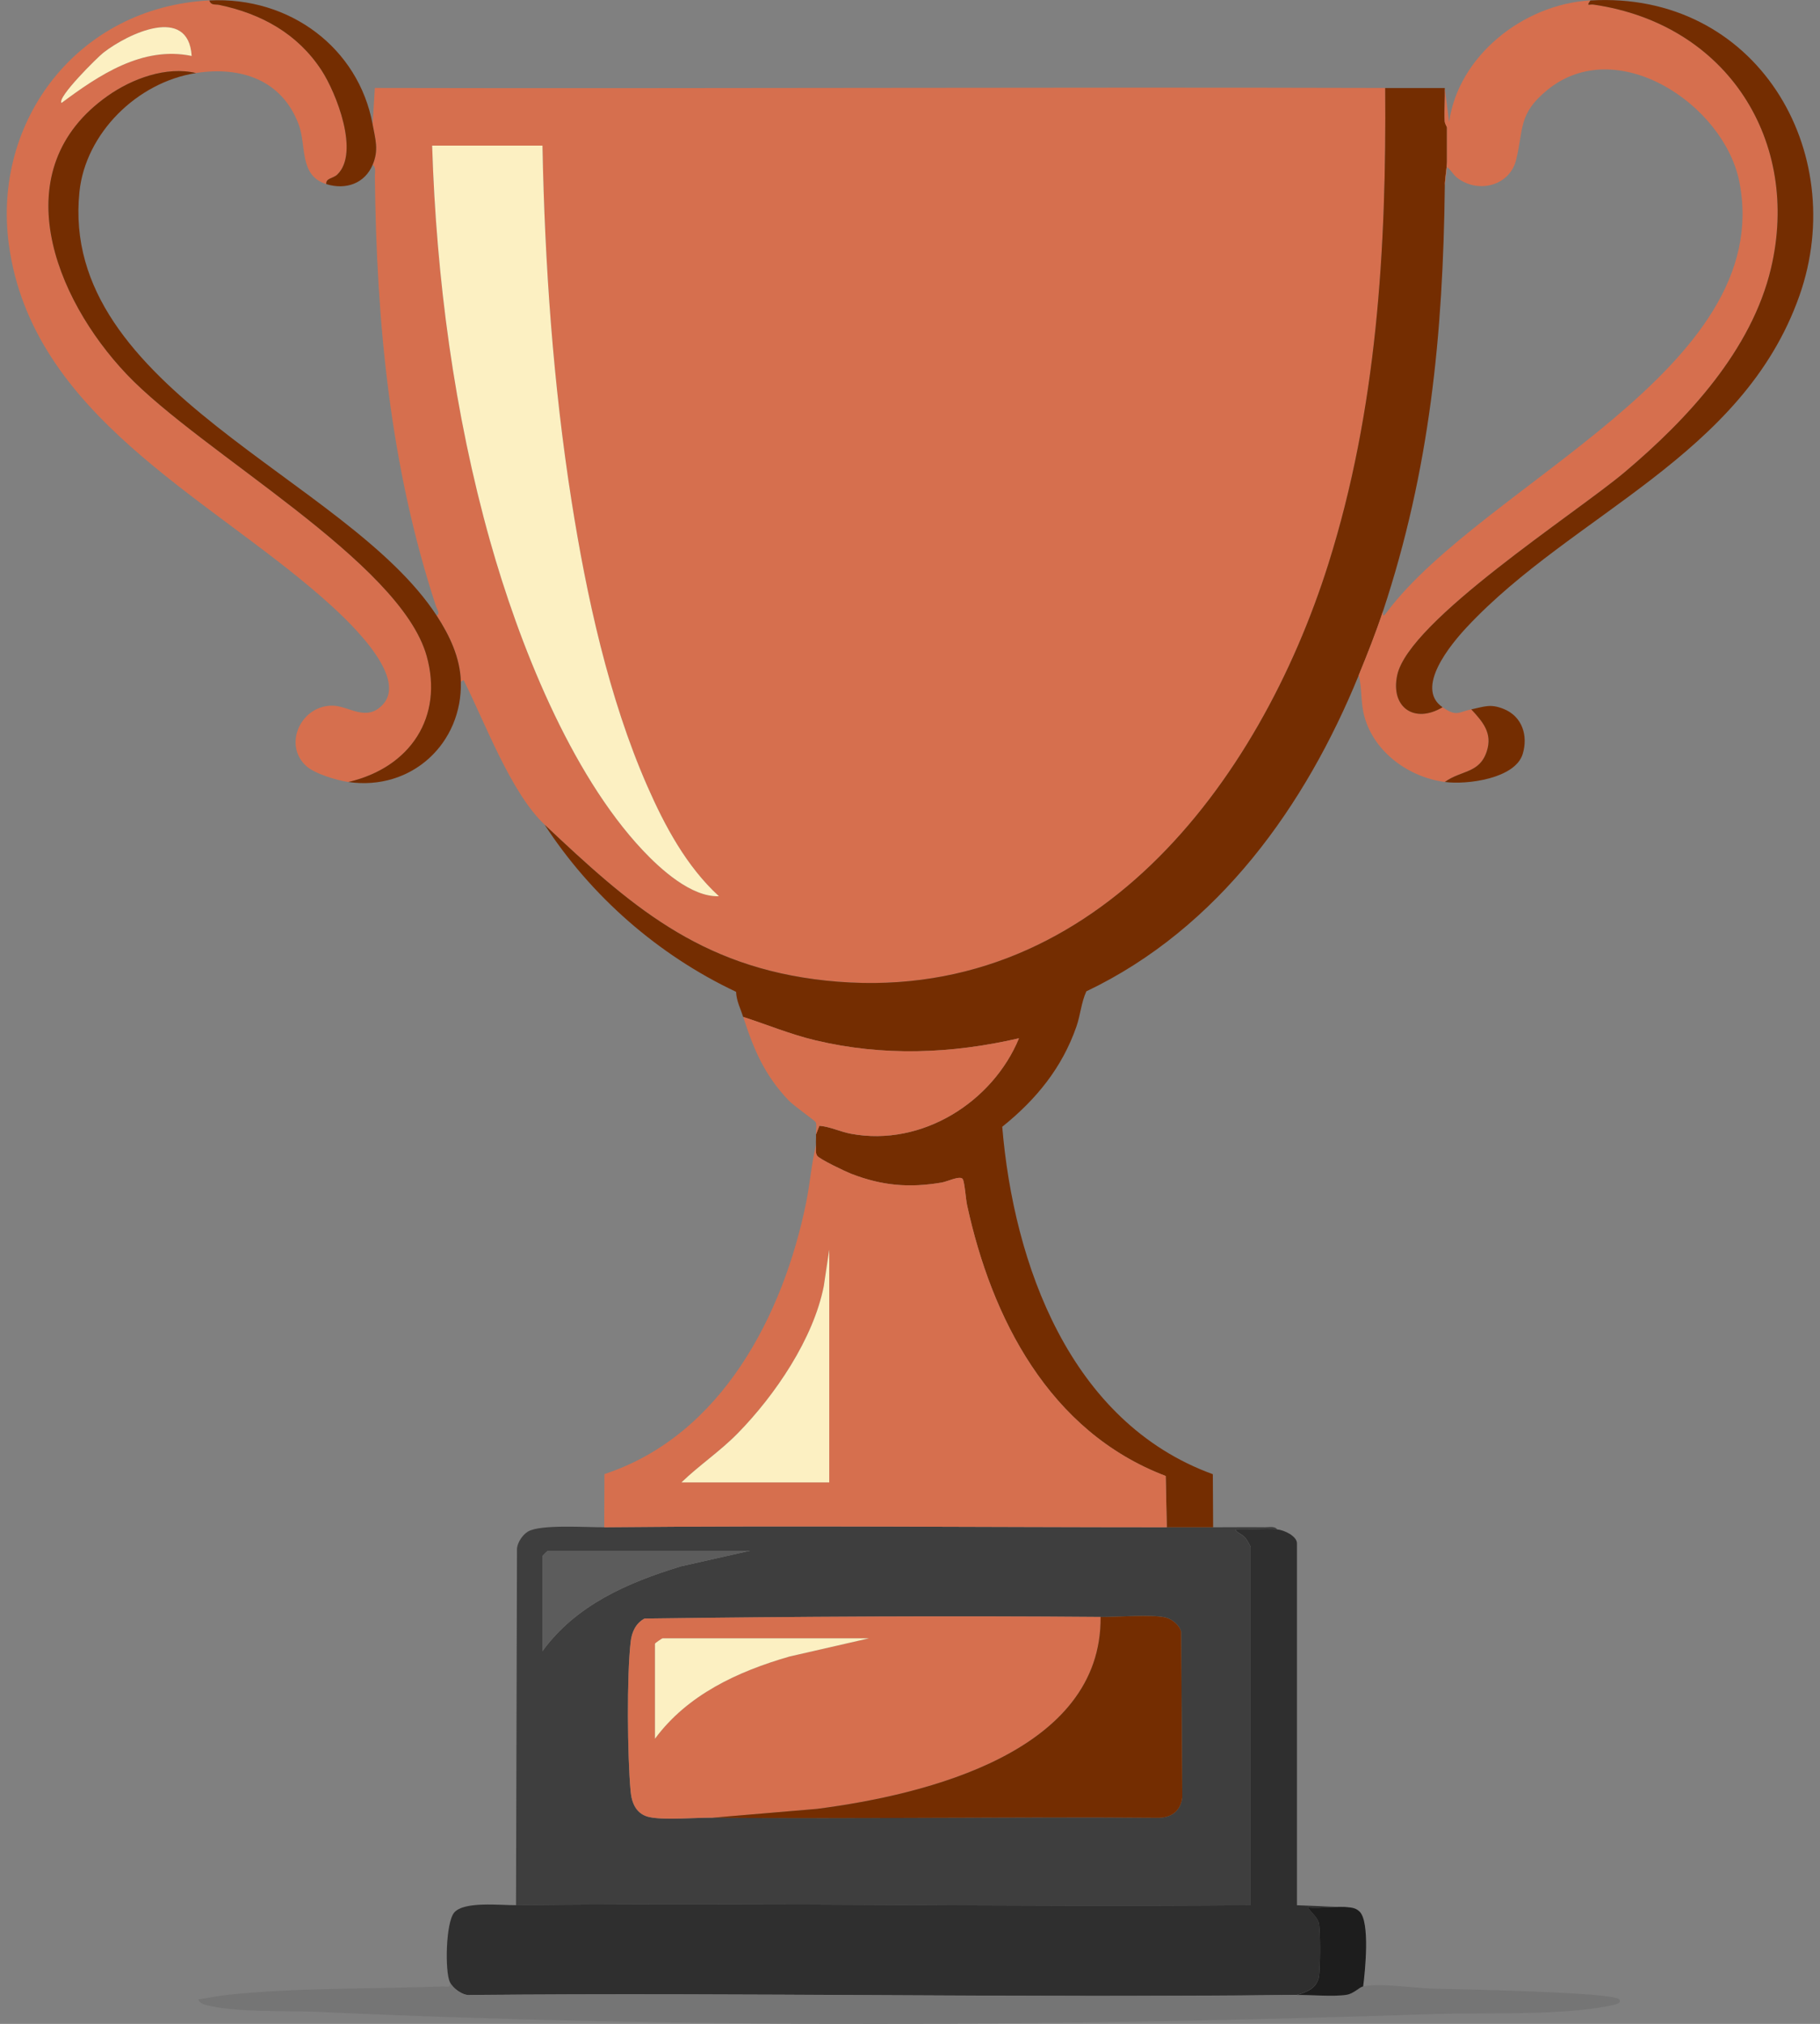 <svg width="134" height="149" viewBox="0 0 134 149" fill="none" xmlns="http://www.w3.org/2000/svg">
<rect x="0" y="0" width="134" height="149" fill="#808080" stroke="none"/>
<g id="Ativo 13 1" clip-path="url(#clip0_119_133)">
<g id="Camada 1">
<g id="Group">
<path id="Vector" d="M101.989 6.478C102.087 18.288 101.38 30.17 97.809 41.499C92.738 57.584 80.411 74.272 60.815 72.19C51.416 71.191 46.294 66.538 40.102 60.714C37.597 58.358 35.688 53.136 34.131 50.064L33.932 50.182C33.882 48.411 33.103 46.778 32.145 45.308C32.437 45.203 32.164 44.823 32.104 44.641C28.724 34.378 27.716 23.747 27.601 12.999C27.598 12.732 27.704 12.3 27.436 12.137C27.9 11.046 27.646 10.29 27.436 9.149L27.596 6.476C52.39 6.533 77.194 6.404 101.991 6.476L101.989 6.478ZM39.939 10.722H31.817C32.126 20.483 33.434 30.417 36.085 39.839C38.169 47.242 41.947 56.895 47.327 62.604C48.656 64.014 50.908 66.058 52.932 65.983C50.534 63.786 48.939 60.8 47.66 57.882C44.816 51.404 43.173 43.831 42.078 36.873C40.723 28.263 40.105 19.438 39.939 10.724V10.722Z" fill="#D66F4E"/>
<path id="Vector_2" d="M44.488 112.439C58.286 112.307 72.109 112.437 85.909 112.439C87.044 112.439 88.185 112.439 89.32 112.439C90.59 112.439 91.866 112.423 93.141 112.437C93.416 112.439 93.864 112.336 94.032 112.598C93.042 112.514 91.948 112.658 90.946 112.598C91.073 112.874 91.442 112.929 91.684 113.218C91.787 113.34 92.082 113.83 92.082 113.933V140.267C74.059 140.418 56.015 140.063 37.992 140.267L38.064 114.003C38.105 113.544 38.481 112.982 38.881 112.749C39.82 112.204 43.2 112.451 44.488 112.439ZM55.208 114.169H40.344C40.316 114.169 39.937 114.534 39.937 114.563V121.559C42.395 118.18 46.175 116.52 50.137 115.314L55.208 114.169ZM52.446 133.82C63.409 133.914 74.38 133.744 85.346 133.828C86.321 133.799 86.932 133.261 87.047 132.329L86.963 120.135C86.855 119.652 86.275 119.177 85.789 119.073C84.702 118.84 82.294 119.052 81.032 119.04C69.85 118.946 58.611 119.011 47.452 119.16C46.805 119.503 46.515 120.161 46.433 120.848C46.139 123.399 46.189 129.257 46.426 131.861C46.508 132.754 46.845 133.585 47.852 133.784C48.992 134.008 51.164 133.808 52.443 133.82H52.446Z" fill="#3E3E3E"/>
<path id="Vector_3" d="M106.375 6.478C106.411 7.287 106.327 8.111 106.37 8.92C106.382 9.125 106.538 9.329 106.538 9.386V11.901C106.538 12.333 106.382 13.102 106.375 13.71C106.25 24.626 105.278 34.574 101.826 44.996C101.29 46.615 100.681 48.138 100.039 49.713C96.137 59.272 89.744 68.332 79.983 72.984C79.607 73.808 79.549 74.728 79.252 75.579C78.201 78.6 76.301 80.939 73.791 82.954C74.629 92.999 78.742 104.693 89.296 108.532L89.318 112.439C88.182 112.439 87.042 112.439 85.907 112.439L85.828 108.664C77.223 105.39 72.996 97.003 71.199 88.707C71.108 88.291 71.024 87.035 70.885 86.809C70.706 86.516 69.733 86.992 69.345 87.059C66.94 87.465 64.947 87.295 62.681 86.42C62.276 86.264 60.307 85.325 60.161 85.082C60.015 84.84 60.097 84.564 60.08 84.299C60.063 84.035 60.092 83.773 60.08 83.514L60.327 82.882C61.129 82.95 61.852 83.32 62.645 83.469C67.908 84.451 73.101 81.103 75.022 76.441C70.028 77.589 65.024 77.783 60.01 76.585C58.192 76.15 56.484 75.439 54.719 74.868C54.532 74.281 54.223 73.703 54.194 73.018C48.438 70.302 43.504 65.957 40.1 60.718C46.292 66.54 51.413 71.195 60.813 72.194C80.409 74.274 92.736 57.589 97.807 41.504C101.378 30.174 102.085 18.292 101.987 6.483C103.445 6.487 104.914 6.48 106.373 6.483L106.375 6.478Z" fill="#742D01"/>
<path id="Vector_4" d="M85.906 112.439C72.107 112.437 58.285 112.307 44.486 112.439L44.503 108.524C53.171 105.666 57.677 96.748 59.351 88.546C59.639 87.138 59.739 85.695 60.08 84.297C60.096 84.561 60.01 84.828 60.161 85.08C60.312 85.332 62.276 86.262 62.681 86.418C64.947 87.295 66.94 87.465 69.345 87.057C69.733 86.992 70.706 86.516 70.885 86.807C71.024 87.033 71.108 88.289 71.199 88.704C72.995 97 77.223 105.388 85.827 108.661L85.906 112.437V112.439ZM61.054 109.137V92L60.654 94.678C59.895 98.55 57.085 102.698 54.316 105.522C53.03 106.834 51.49 107.864 50.172 109.137H61.054Z" fill="#D66F4E"/>
<path id="Vector_5" d="M94.029 112.596C94.554 112.639 95.49 113.095 95.49 113.616V140.265L99.387 140.421C98.448 140.298 97.272 140.51 96.302 140.421C96.523 140.808 97.018 141.144 97.107 141.605C97.22 142.201 97.208 144.898 97.107 145.518C96.971 146.349 96.233 146.661 95.493 146.863C75.221 147.103 54.929 146.678 34.655 146.87C34.092 146.954 33.328 146.373 33.12 145.919C32.751 145.116 32.818 141.538 33.441 140.805C34.164 139.955 36.821 140.272 37.994 140.26C56.017 140.056 74.061 140.411 92.084 140.26V113.926C92.084 113.823 91.789 113.333 91.686 113.211C91.444 112.922 91.076 112.867 90.949 112.591C91.95 112.649 93.044 112.507 94.034 112.591L94.029 112.596Z" fill="#2F2F2F"/>
<path id="Vector_6" d="M117.094 0.031C116.778 0.505 116.986 0.288 117.341 0.339C127.231 1.787 132.585 10.441 130.393 19.741C128.975 25.755 124.28 30.832 119.607 34.769C116.014 37.795 103.74 45.678 102.87 49.699C102.36 52.055 104.116 53.311 106.209 52.067C107.268 52.792 107.354 52.425 108.322 52.223C109.187 53.15 109.894 53.979 109.467 55.3C108.933 56.957 107.587 56.686 106.372 57.57C103.694 57.212 101.213 55.374 100.475 52.821C100.159 51.724 100.307 50.763 100.037 49.709C100.679 48.135 101.287 46.61 101.824 44.991C101.788 45.505 101.919 45.316 102.123 45.047C109.232 35.598 130.781 27.158 128.062 13.386C126.941 7.708 119.053 2.426 113.92 6.627C111.748 8.404 112.193 9.511 111.621 11.788C111.153 13.643 108.914 14.267 107.357 13.143C106.974 12.867 106.861 12.538 106.535 12.29L106.37 13.705C106.377 13.097 106.533 12.331 106.533 11.896V9.382C106.533 9.324 106.375 9.12 106.365 8.916C106.322 8.106 106.408 7.283 106.37 6.473L106.693 8.988C107.362 4.151 112.116 0.322 117.092 0.027L117.094 0.031Z" fill="#D66F4E"/>
<path id="Vector_7" d="M15.413 0.031C15.524 0.411 15.857 0.3 16.132 0.358C19.275 1.014 21.922 2.493 23.668 5.169C24.753 6.828 26.494 11.241 24.834 12.845C24.513 13.155 23.982 13.1 24.02 13.551C22.001 12.922 22.583 10.727 21.986 9.151C20.762 5.906 17.773 4.861 14.436 5.375C12.232 4.857 9.722 5.8 7.954 7.04C0.22 12.466 4.011 21.95 9.32 27.547C14.807 33.33 29.462 41.319 31.414 48.296C32.665 52.766 30.233 56.503 25.646 57.572C24.803 57.452 23.172 56.964 22.552 56.4C20.793 54.803 22.197 51.863 24.547 51.954C25.728 52 26.959 53.145 28.154 51.904C30.212 49.768 25.237 45.318 23.699 43.97C15.136 36.469 2.352 30.506 0.653 18.009C-0.58 8.918 5.703 0.531 15.413 0.031ZM14.11 4.119C13.871 0.36 9.427 2.464 7.609 3.879C7.176 4.215 4.17 7.191 4.529 7.578C7.262 5.546 10.477 3.365 14.108 4.119H14.11Z" fill="#D66F4E"/>
<path id="Vector_8" d="M95.49 146.87C96.573 146.858 98.135 147.011 99.134 146.86C99.675 146.779 100.073 146.303 100.363 146.24C101.637 145.971 104.109 146.368 105.472 146.404C107.118 146.449 118.692 146.651 119.205 147.187C119.466 147.458 118.912 147.576 118.759 147.612C115.118 148.424 109.343 148.15 105.474 148.28C78.644 149.176 50.436 149.36 23.622 148.124C21.191 148.011 17.476 148.186 15.208 147.622C14.973 147.564 14.669 147.441 14.602 147.189C15.275 147.11 15.957 146.947 16.633 146.875C21.795 146.315 27.335 146.445 32.557 146.245C32.871 146.233 33.209 146.406 33.118 145.931C33.326 146.385 34.09 146.963 34.653 146.882C54.928 146.687 75.221 147.115 95.49 146.875V146.87Z" fill="#757575"/>
<path id="Vector_9" d="M106.212 52.069C104.118 53.314 102.365 52.057 102.873 49.701C103.742 45.678 116.016 37.798 119.609 34.771C124.282 30.832 128.977 25.757 130.395 19.743C132.587 10.443 127.233 1.789 117.343 0.341C116.989 0.288 116.778 0.507 117.096 0.034C129.303 -0.689 136.23 11.147 132.486 21.768C128.309 33.623 115.81 37.81 107.996 46.173C106.837 47.415 104.133 50.645 106.214 52.072L106.212 52.069Z" fill="#742D01"/>
<path id="Vector_10" d="M14.438 5.378C10.077 6.05 6.294 9.833 5.849 14.123C4.337 28.716 25.548 35.184 32.143 45.311C33.101 46.781 33.879 48.414 33.93 50.184C34.056 54.709 30.322 58.244 25.646 57.572C30.233 56.503 32.662 52.763 31.414 48.296C29.462 41.319 14.81 33.33 9.32 27.547C4.012 21.95 0.22 12.466 7.954 7.042C9.724 5.8 12.232 4.859 14.436 5.378H14.438Z" fill="#742D01"/>
<path id="Vector_11" d="M54.721 74.865C56.487 75.437 58.194 76.148 60.013 76.582C65.026 77.781 70.03 77.587 75.024 76.438C73.103 81.098 67.91 84.448 62.647 83.466C61.855 83.317 61.131 82.947 60.329 82.88L60.082 83.512C60.07 83.252 60.159 82.789 60.046 82.602C59.981 82.493 58.427 81.398 58.048 80.999C56.269 79.117 55.48 77.229 54.721 74.865Z" fill="#D66F4E"/>
<path id="Vector_12" d="M27.433 9.151C27.644 10.292 27.898 11.049 27.433 12.139C26.854 13.503 25.469 14.005 24.023 13.554C23.982 13.1 24.514 13.157 24.837 12.848C26.497 11.243 24.756 6.831 23.67 5.171C21.922 2.498 19.275 1.016 16.135 0.36C15.859 0.303 15.526 0.413 15.416 0.034C21.33 -0.271 26.392 3.531 27.436 9.151H27.433Z" fill="#742D01"/>
<path id="Vector_13" d="M99.39 140.423C99.68 140.462 99.905 140.534 100.113 140.745C100.873 141.526 100.513 145.1 100.365 146.24C100.077 146.301 99.677 146.776 99.136 146.86C98.137 147.011 96.575 146.858 95.493 146.87C96.235 146.668 96.971 146.353 97.107 145.525C97.21 144.903 97.222 142.208 97.107 141.612C97.019 141.151 96.525 140.815 96.302 140.428C97.272 140.515 98.451 140.303 99.388 140.428L99.39 140.423Z" fill="#1D1D1D"/>
<path id="Vector_14" d="M106.375 57.572C107.589 56.688 108.936 56.959 109.47 55.302C109.894 53.984 109.19 53.153 108.325 52.225C109.29 52.024 109.726 51.795 110.713 52.194C112.081 52.749 112.517 54.159 112.114 55.499C111.568 57.325 108.016 57.788 106.375 57.569V57.572Z" fill="#742D01"/>
<path id="Vector_15" d="M39.94 10.722C40.105 19.436 40.723 28.26 42.079 36.871C43.173 43.829 44.816 51.404 47.66 57.879C48.941 60.798 50.534 63.783 52.932 65.981C50.908 66.055 48.654 64.011 47.327 62.601C41.947 56.892 38.169 47.239 36.085 39.837C33.434 30.415 32.126 20.478 31.817 10.72H39.94V10.722Z" fill="#FCF0C2"/>
<path id="Vector_16" d="M81.034 119.042C81.123 128.935 68.269 132.125 60.14 133.17L52.448 133.821C51.169 133.809 48.996 134.008 47.856 133.785C46.85 133.588 46.512 132.754 46.431 131.861C46.194 129.257 46.141 123.399 46.438 120.848C46.517 120.161 46.809 119.503 47.456 119.16C58.616 119.011 69.855 118.948 81.037 119.04L81.034 119.042ZM63.979 120.615H48.793C48.73 120.615 48.225 120.973 48.225 121.009V128.006C50.608 124.78 54.285 123.063 58.135 121.953L63.982 120.615H63.979Z" fill="#D66F4E"/>
<path id="Vector_17" d="M81.034 119.042C82.297 119.052 84.704 118.84 85.792 119.076C86.275 119.179 86.858 119.655 86.965 120.137L87.049 132.331C86.934 133.263 86.321 133.801 85.349 133.83C74.383 133.744 63.412 133.917 52.448 133.823L60.14 133.172C68.27 132.127 81.126 128.938 81.034 119.045V119.042Z" fill="#742D01"/>
<path id="Vector_18" d="M55.207 114.169L50.136 115.314C46.175 116.52 42.395 118.177 39.937 121.559V114.563C39.937 114.534 40.316 114.169 40.344 114.169H55.207Z" fill="#5C5C5C"/>
<path id="Vector_19" d="M61.054 109.137H50.172C51.49 107.864 53.032 106.836 54.316 105.522C57.085 102.698 59.895 98.549 60.654 94.678L61.054 92V109.137Z" fill="#FCF0C2"/>
<path id="Vector_20" d="M14.11 4.119C10.479 3.365 7.262 5.546 4.531 7.578C4.172 7.191 7.178 4.218 7.612 3.879C9.43 2.464 13.873 0.36 14.113 4.119H14.11Z" fill="#FCF0C2"/>
<path id="Vector_21" d="M63.979 120.615L58.132 121.953C54.283 123.063 50.606 124.78 48.223 128.006V121.009C48.223 120.973 48.73 120.615 48.79 120.615H63.977H63.979Z" fill="#FCF0C2"/>
</g>
</g>
</g>
<defs>
<clipPath id="clip0_119_133">
<rect width="133" height="149" fill="white" transform="translate(0.5)"/>
</clipPath>
</defs>
</svg>
